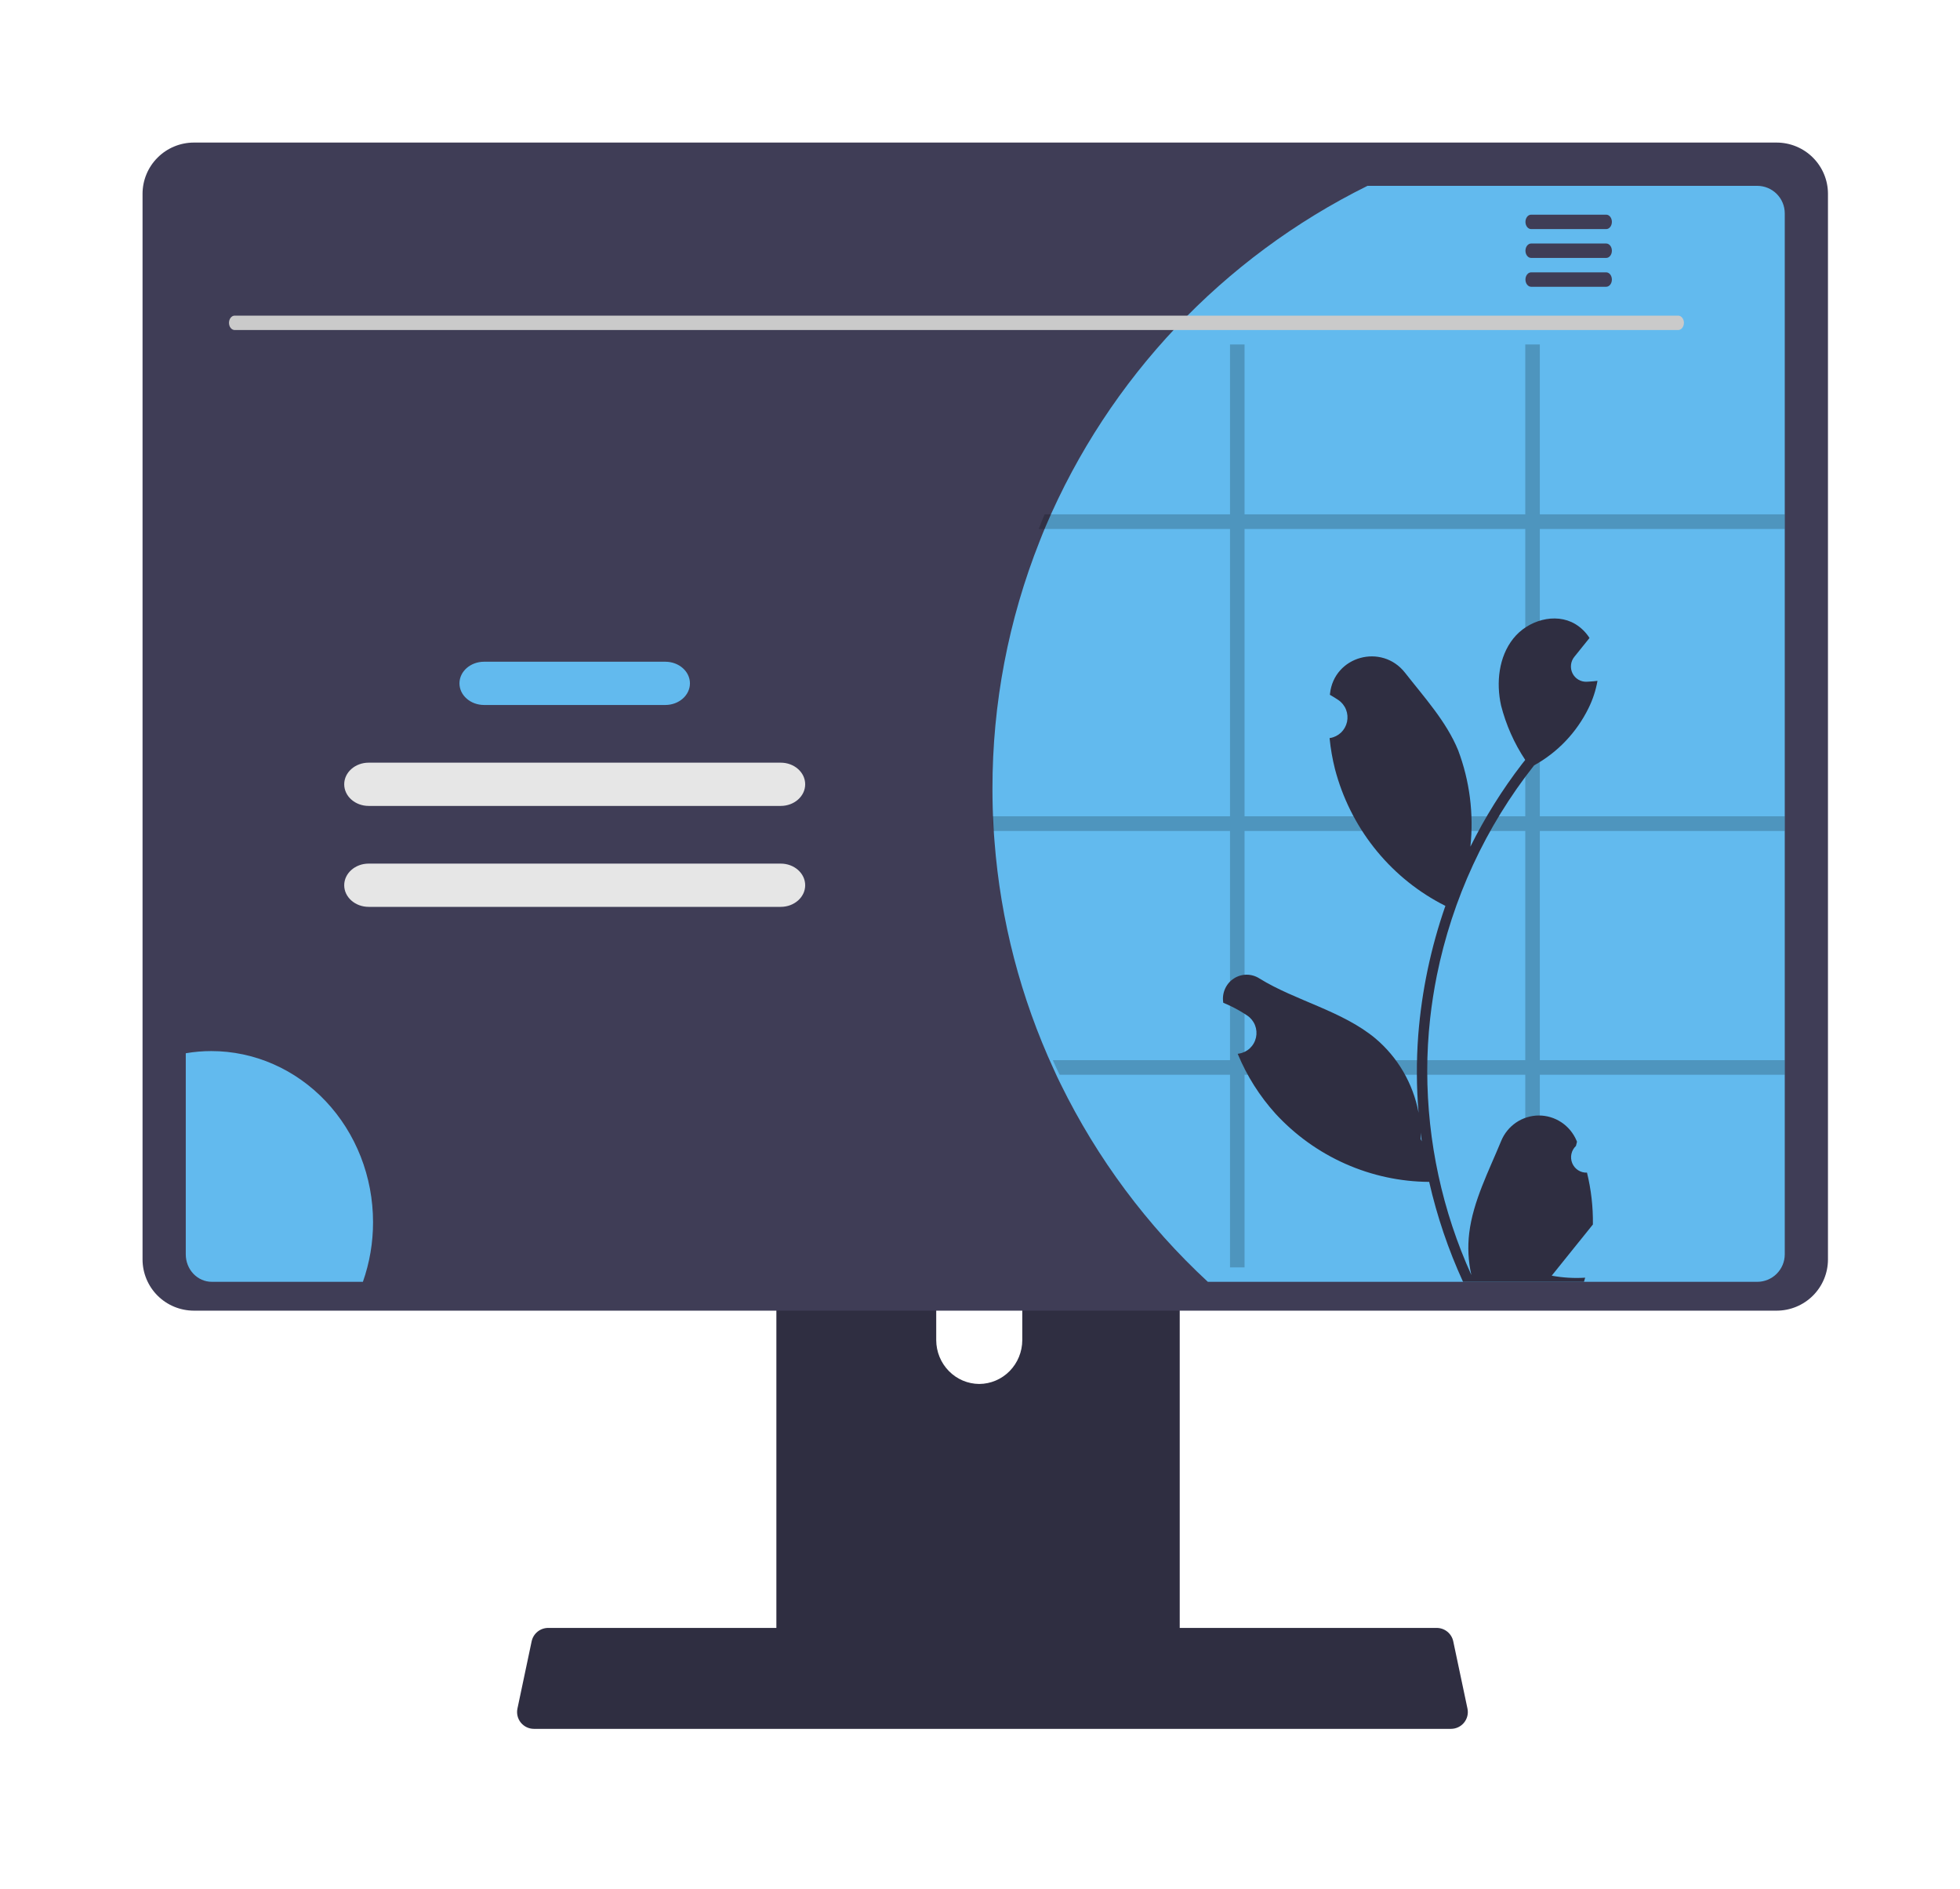 <svg width="110" height="106" viewBox="0 0 110 106" fill="none" xmlns="http://www.w3.org/2000/svg">
<path d="M65.117 58.978H44.662C44.373 58.979 44.095 59.096 43.891 59.305C43.687 59.513 43.572 59.796 43.572 60.09V92.964H66.209V60.09C66.209 59.944 66.181 59.8 66.126 59.665C66.071 59.53 65.991 59.407 65.889 59.304C65.788 59.201 65.667 59.119 65.535 59.063C65.402 59.007 65.26 58.978 65.117 58.978ZM54.958 77.657C54.318 77.654 53.706 77.394 53.254 76.934C52.801 76.474 52.546 75.851 52.543 75.2V71.408C52.544 70.757 52.798 70.133 53.251 69.672C53.704 69.212 54.318 68.954 54.958 68.954C55.598 68.954 56.212 69.212 56.665 69.672C57.118 70.133 57.373 70.757 57.373 71.408V75.2C57.37 75.851 57.115 76.474 56.663 76.934C56.21 77.394 55.598 77.654 54.958 77.657Z" fill="#2F2E41"/>
<path d="M99.711 8H10.879C10.116 8.001 9.384 8.304 8.845 8.843C8.305 9.381 8.001 10.111 8 10.872V70.672C8.001 71.433 8.304 72.163 8.844 72.702C9.384 73.24 10.116 73.543 10.879 73.544H99.711C100.474 73.543 101.206 73.24 101.746 72.702C102.286 72.163 102.589 71.433 102.59 70.672V10.872C102.589 10.111 102.285 9.381 101.745 8.843C101.206 8.304 100.474 8.001 99.711 8Z" fill="#3F3D56"/>
<path d="M81.431 97.01H29.966C29.825 97.01 29.686 96.979 29.559 96.918C29.432 96.858 29.32 96.77 29.231 96.661C29.142 96.552 29.079 96.425 29.046 96.288C29.013 96.152 29.011 96.01 29.04 95.873L29.838 92.094C29.884 91.883 30 91.694 30.169 91.557C30.337 91.421 30.548 91.347 30.765 91.346H80.633C80.85 91.347 81.06 91.421 81.228 91.557C81.397 91.694 81.514 91.883 81.559 92.094L82.358 95.873C82.387 96.01 82.385 96.152 82.352 96.288C82.318 96.425 82.255 96.552 82.166 96.661C82.078 96.77 81.966 96.858 81.838 96.918C81.711 96.979 81.572 97.01 81.431 97.01H81.431Z" fill="#2F2E41"/>
<path d="M100.165 11.97V70.387C100.164 70.795 100.001 71.186 99.712 71.474C99.423 71.763 99.032 71.925 98.623 71.926H67.787C64.376 68.768 61.578 65.009 59.532 60.838C59.398 60.57 59.269 60.298 59.148 60.023C57.284 55.986 56.155 51.65 55.815 47.218C55.792 46.946 55.773 46.674 55.76 46.399C55.718 45.695 55.699 44.982 55.699 44.265C55.693 39.5 56.595 34.776 58.356 30.347C58.462 30.072 58.574 29.8 58.689 29.528C62.234 21.215 68.639 14.441 76.748 10.428H98.623C99.032 10.429 99.424 10.591 99.713 10.88C100.002 11.17 100.165 11.561 100.165 11.97Z" fill="#62BAEE"/>
<path d="M94.19 18.519H13.166C13.082 18.517 13.001 18.473 12.943 18.398C12.884 18.322 12.851 18.22 12.851 18.114C12.851 18.009 12.884 17.907 12.943 17.832C13.001 17.756 13.082 17.712 13.166 17.71H94.19C94.274 17.712 94.354 17.756 94.413 17.832C94.472 17.907 94.505 18.009 94.505 18.114C94.505 18.22 94.472 18.322 94.413 18.398C94.354 18.473 94.274 18.517 94.19 18.519Z" fill="#CACACA"/>
<path d="M18.105 16.092C19.221 16.092 20.126 15.186 20.126 14.069C20.126 12.952 19.221 12.046 18.105 12.046C16.989 12.046 16.084 12.952 16.084 14.069C16.084 15.186 16.989 16.092 18.105 16.092Z" fill="#3F3D56"/>
<path d="M24.977 16.092C25.87 16.092 26.594 15.186 26.594 14.069C26.594 12.952 25.87 12.046 24.977 12.046C24.084 12.046 23.36 12.952 23.36 14.069C23.36 15.186 24.084 16.092 24.977 16.092Z" fill="#3F3D56"/>
<path d="M31.445 16.092C32.338 16.092 33.062 15.186 33.062 14.069C33.062 12.952 32.338 12.046 31.445 12.046C30.552 12.046 29.828 12.952 29.828 14.069C29.828 15.186 30.552 16.092 31.445 16.092Z" fill="#3F3D56"/>
<path d="M90.15 12.046H85.926C85.842 12.048 85.762 12.091 85.704 12.167C85.645 12.243 85.612 12.345 85.612 12.45C85.612 12.556 85.645 12.658 85.704 12.734C85.762 12.809 85.842 12.853 85.926 12.855H90.15C90.233 12.853 90.313 12.809 90.372 12.734C90.43 12.658 90.463 12.556 90.463 12.45C90.463 12.345 90.43 12.243 90.372 12.167C90.313 12.091 90.233 12.048 90.15 12.046Z" fill="#3F3D56"/>
<path d="M90.15 13.664H85.926C85.842 13.666 85.762 13.71 85.704 13.785C85.645 13.861 85.612 13.963 85.612 14.069C85.612 14.175 85.645 14.276 85.704 14.352C85.762 14.428 85.842 14.471 85.926 14.473H90.15C90.233 14.471 90.313 14.428 90.372 14.352C90.43 14.276 90.463 14.175 90.463 14.069C90.463 13.963 90.43 13.861 90.372 13.785C90.313 13.71 90.233 13.666 90.15 13.664Z" fill="#3F3D56"/>
<path d="M90.15 15.282H85.926C85.842 15.284 85.762 15.328 85.704 15.403C85.645 15.479 85.612 15.581 85.612 15.687C85.612 15.793 85.645 15.895 85.704 15.97C85.762 16.046 85.842 16.089 85.926 16.091H90.15C90.233 16.089 90.313 16.046 90.372 15.97C90.43 15.895 90.463 15.793 90.463 15.687C90.463 15.581 90.43 15.479 90.372 15.403C90.313 15.328 90.233 15.284 90.15 15.282Z" fill="#3F3D56"/>
<path d="M37.339 37.131H27.169C26.405 37.131 25.786 37.674 25.786 38.345V38.345C25.786 39.015 26.405 39.558 27.169 39.558H37.339C38.102 39.558 38.721 39.015 38.721 38.345C38.721 37.674 38.102 37.131 37.339 37.131Z" fill="#62BAEE"/>
<path d="M43.817 42.795H20.691C19.933 42.795 19.318 43.338 19.318 44.009C19.318 44.679 19.933 45.222 20.691 45.222H43.817C44.575 45.222 45.189 44.679 45.189 44.009C45.189 43.338 44.575 42.795 43.817 42.795Z" fill="#E6E6E6"/>
<path d="M43.817 48.459H20.691C19.933 48.459 19.318 49.002 19.318 49.673V49.673C19.318 50.343 19.933 50.886 20.691 50.886H43.817C44.575 50.886 45.189 50.343 45.189 49.673C45.189 49.002 44.575 48.459 43.817 48.459Z" fill="#E6E6E6"/>
<path d="M20.936 68.576C20.938 69.719 20.745 70.854 20.367 71.925H11.881C11.495 71.925 11.126 71.762 10.853 71.474C10.58 71.186 10.426 70.794 10.426 70.387V59.1C10.9 59.019 11.38 58.978 11.86 58.978C13.052 58.978 14.232 59.227 15.333 59.709C16.434 60.191 17.435 60.898 18.278 61.789C19.12 62.681 19.789 63.739 20.245 64.903C20.701 66.067 20.936 67.316 20.936 68.576Z" fill="#62BAEE"/>
<path opacity="0.2" d="M100.165 29.683V28.861H86.419V19.329H85.602V28.861H69.848V19.329H69.031V28.861H58.627C58.512 29.134 58.4 29.407 58.294 29.683H69.031V45.804H55.699C55.712 46.081 55.731 46.354 55.754 46.627H69.031V59.487H59.085C59.207 59.763 59.335 60.036 59.469 60.306H69.031V71.117H69.848V60.306H85.602V71.117H86.419V60.306H100.165V59.487H86.419V46.627H100.165V45.804H86.419V29.683H100.165ZM85.602 59.487H69.848V46.627H85.602V59.487ZM85.602 45.804H69.848V29.683H85.602V45.804Z" fill="black"/>
<path d="M89.066 65.799C88.891 65.807 88.718 65.76 88.57 65.666C88.421 65.571 88.306 65.432 88.238 65.269C88.171 65.106 88.154 64.925 88.192 64.752C88.229 64.579 88.318 64.421 88.446 64.301L88.505 64.066C88.497 64.047 88.49 64.028 88.482 64.009C88.305 63.588 88.01 63.229 87.632 62.977C87.255 62.725 86.812 62.592 86.36 62.593C85.907 62.595 85.466 62.732 85.09 62.986C84.714 63.241 84.421 63.602 84.248 64.025C83.555 65.711 82.674 67.4 82.457 69.183C82.361 69.971 82.402 70.77 82.576 71.544C80.95 67.957 80.105 64.059 80.1 60.113C80.099 59.122 80.154 58.133 80.263 57.149C80.353 56.342 80.478 55.541 80.637 54.746C81.509 50.431 83.381 46.387 86.098 42.946C87.414 42.22 88.478 41.104 89.146 39.748C89.389 39.261 89.56 38.741 89.655 38.204C89.506 38.223 89.356 38.236 89.207 38.245C89.161 38.248 89.112 38.25 89.066 38.253L89.049 38.254C88.886 38.261 88.724 38.221 88.583 38.137C88.442 38.054 88.328 37.931 88.254 37.784C88.181 37.636 88.151 37.471 88.169 37.306C88.186 37.142 88.25 36.987 88.353 36.859C88.417 36.779 88.481 36.699 88.546 36.62C88.643 36.497 88.743 36.376 88.84 36.253C88.851 36.242 88.862 36.229 88.871 36.216C88.983 36.076 89.095 35.938 89.207 35.798C89.003 35.478 88.728 35.209 88.404 35.014C87.283 34.35 85.736 34.809 84.926 35.835C84.113 36.861 83.96 38.3 84.242 39.581C84.52 40.671 84.979 41.706 85.6 42.641C85.539 42.719 85.476 42.795 85.415 42.874C84.303 44.319 83.334 45.871 82.522 47.508C82.719 45.675 82.484 43.82 81.834 42.097C81.176 40.491 79.942 39.139 78.855 37.75C77.549 36.083 74.873 36.81 74.643 38.924C74.641 38.945 74.638 38.965 74.636 38.986C74.798 39.078 74.956 39.175 75.11 39.279C75.304 39.41 75.455 39.597 75.542 39.817C75.629 40.036 75.648 40.276 75.598 40.507C75.547 40.738 75.429 40.947 75.259 41.109C75.088 41.27 74.874 41.376 74.643 41.412L74.619 41.416C74.677 42.004 74.778 42.587 74.923 43.159C75.343 44.758 76.085 46.252 77.103 47.547C78.12 48.842 79.391 49.91 80.837 50.685C80.932 50.735 81.024 50.784 81.119 50.831C80.303 53.169 79.791 55.604 79.596 58.076C79.486 59.534 79.492 60.999 79.616 62.456L79.608 62.405C79.297 60.785 78.442 59.322 77.188 58.266C75.325 56.718 72.694 56.149 70.684 54.905C70.471 54.767 70.222 54.693 69.969 54.692C69.715 54.691 69.466 54.764 69.252 54.902C69.038 55.039 68.867 55.236 68.76 55.469C68.652 55.701 68.613 55.96 68.646 56.214C68.649 56.232 68.652 56.25 68.654 56.269C68.954 56.392 69.246 56.534 69.528 56.694C69.689 56.786 69.847 56.884 70.002 56.987C70.196 57.118 70.347 57.306 70.434 57.525C70.521 57.744 70.54 57.985 70.49 58.215C70.439 58.446 70.321 58.656 70.15 58.817C69.98 58.979 69.765 59.084 69.534 59.12L69.511 59.124C69.494 59.126 69.479 59.129 69.462 59.131C69.974 60.367 70.692 61.504 71.586 62.493C72.689 63.691 74.023 64.648 75.506 65.305C76.988 65.963 78.588 66.308 80.207 66.318H80.209C80.649 68.249 81.285 70.128 82.109 71.925H88.896C88.92 71.849 88.942 71.77 88.964 71.694C88.336 71.734 87.705 71.696 87.086 71.581C87.59 70.957 88.093 70.327 88.597 69.702C88.608 69.69 88.618 69.678 88.628 69.665C88.884 69.346 89.141 69.028 89.397 68.709L89.397 68.708C89.411 67.728 89.299 66.75 89.066 65.799L89.066 65.799ZM81.294 50.341L81.298 50.336L81.294 50.346V50.341ZM79.791 64.043L79.732 63.91C79.735 63.814 79.735 63.718 79.732 63.62C79.732 63.593 79.728 63.566 79.728 63.539C79.749 63.708 79.769 63.878 79.793 64.048L79.791 64.043Z" fill="#2F2E41"/>
</svg>
